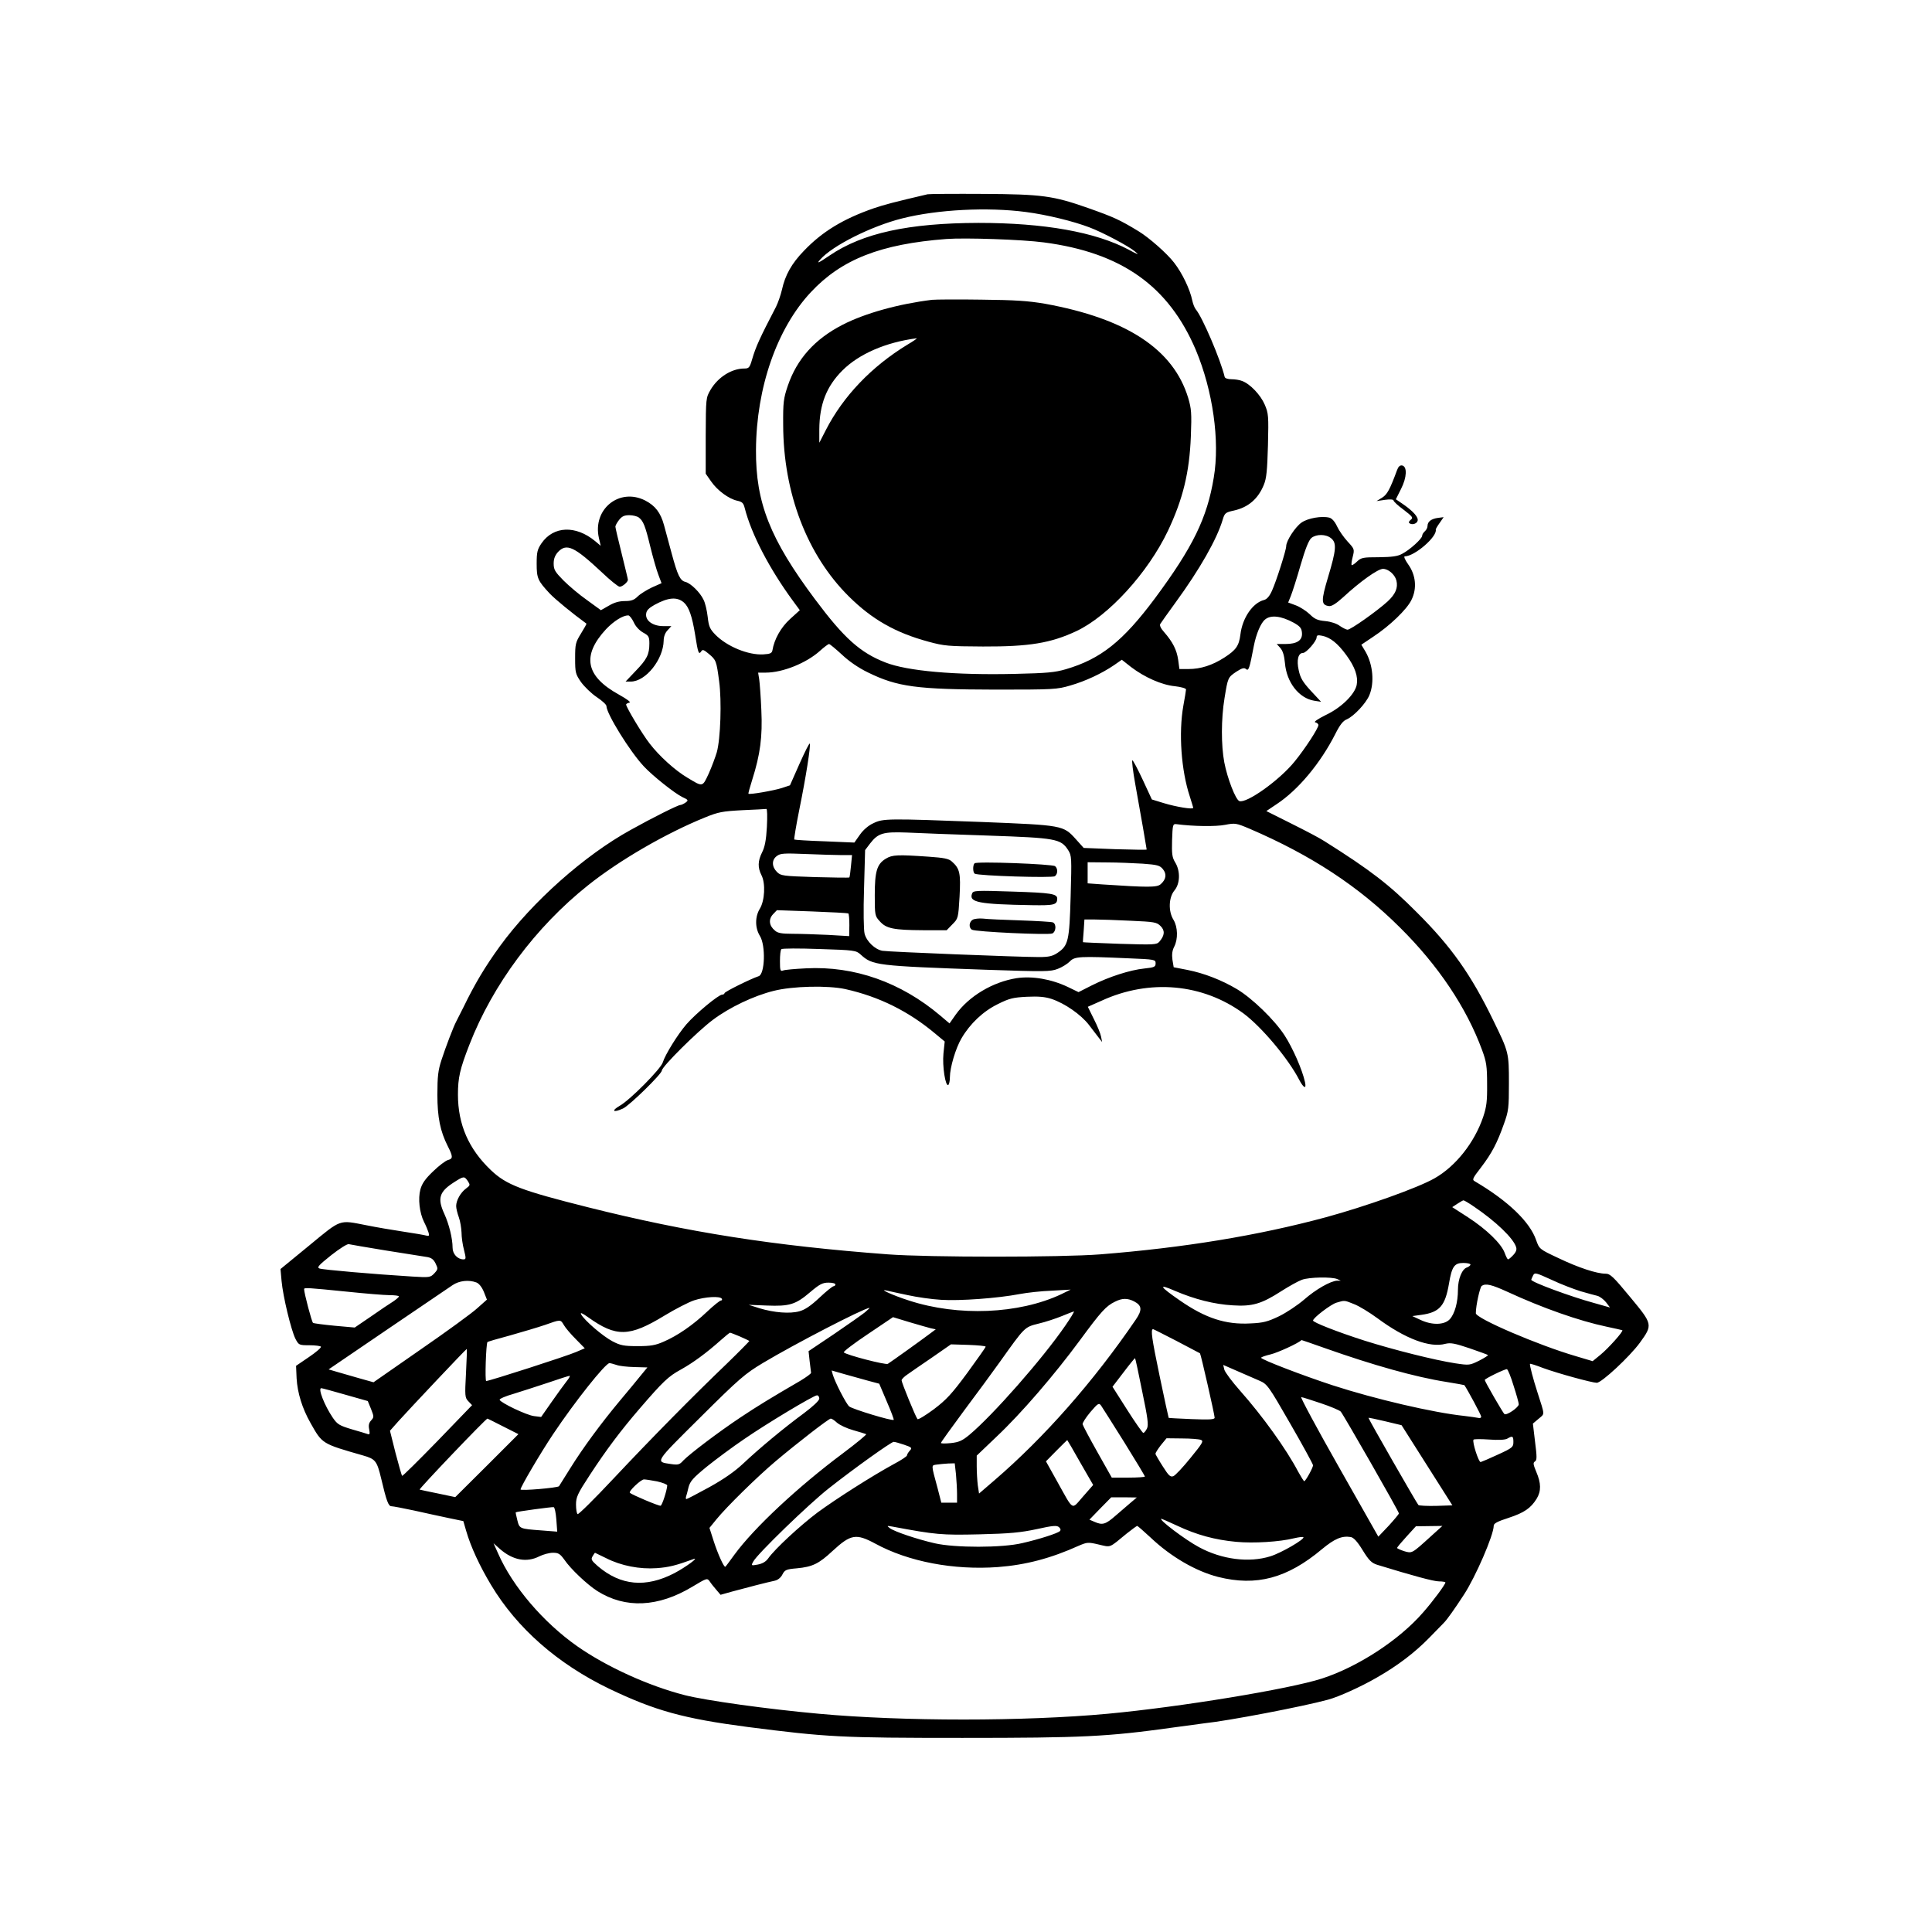 <?xml version="1.0" standalone="no"?>
<!DOCTYPE svg PUBLIC "-//W3C//DTD SVG 20010904//EN"
 "http://www.w3.org/TR/2001/REC-SVG-20010904/DTD/svg10.dtd">
<svg version="1.0" xmlns="http://www.w3.org/2000/svg"
 width="1080pt" height="1080pt" viewBox="0 0 1080 1080"
 preserveAspectRatio="xMidYMid meet">
<g transform="translate(0,1080) scale(0.1,-0.1)"
fill="#000000" stroke="none">
<path d="M5185 9714 c-188 -44 -241 -58 -300 -78 -170 -59 -288 -130 -391
-238 -69 -71 -105 -136 -123 -218 -7 -30 -22 -73 -33 -95 -92 -177 -113 -223
-134 -295 -13 -45 -18 -50 -43 -50 -71 0 -147 -48 -189 -119 -26 -45 -26 -46
-27 -257 l0 -212 30 -43 c36 -52 100 -98 146 -108 28 -6 35 -13 42 -41 38
-148 138 -339 269 -518 l39 -53 -54 -49 c-52 -47 -89 -114 -99 -175 -3 -16
-12 -21 -51 -23 -84 -5 -203 44 -268 110 -31 32 -37 46 -43 100 -4 35 -14 78
-23 95 -19 41 -71 92 -101 100 -30 7 -44 36 -77 158 -15 55 -34 127 -43 159
-19 70 -49 109 -105 138 -145 74 -296 -49 -259 -210 l10 -43 -31 26 c-109 90
-233 85 -300 -12 -23 -34 -27 -49 -27 -114 0 -82 6 -95 74 -168 32 -33 123
-108 204 -167 2 -1 -12 -26 -30 -55 -31 -50 -33 -60 -33 -139 0 -80 2 -88 33
-133 19 -26 58 -64 88 -84 30 -20 54 -42 54 -50 0 -42 131 -254 209 -337 49
-53 174 -152 216 -172 33 -15 34 -18 18 -30 -10 -7 -24 -14 -30 -14 -13 0
-157 -72 -277 -139 -258 -142 -551 -402 -732 -651 -82 -113 -140 -210 -203
-340 -18 -36 -36 -72 -41 -81 -15 -28 -59 -143 -82 -214 -19 -58 -23 -92 -23
-195 0 -126 16 -204 58 -287 29 -57 30 -70 3 -77 -14 -3 -52 -32 -85 -64 -44
-42 -62 -68 -71 -101 -14 -52 -5 -130 20 -181 10 -19 21 -46 25 -58 6 -20 4
-23 -12 -19 -10 3 -67 13 -128 22 -60 9 -154 25 -208 36 -154 30 -137 36 -318
-113 l-161 -132 6 -67 c8 -87 53 -273 77 -322 19 -36 20 -37 79 -37 32 0 61
-4 64 -8 3 -5 -27 -31 -67 -58 l-72 -49 3 -70 c5 -82 31 -167 78 -250 66 -117
63 -115 293 -181 70 -20 78 -30 102 -130 29 -123 40 -154 57 -154 9 0 67 -11
127 -24 61 -14 147 -32 193 -42 l82 -17 16 -55 c26 -90 76 -197 139 -302 145
-242 372 -441 660 -580 257 -123 416 -167 775 -214 446 -57 517 -61 1200 -61
674 0 811 7 1170 57 80 11 163 22 185 25 128 13 548 93 690 132 59 16 183 72
271 123 116 66 213 140 294 223 36 37 72 74 81 83 18 18 60 77 112 157 65 99
167 334 167 386 0 13 21 24 83 44 88 29 124 54 157 107 26 43 25 87 -2 150
-17 41 -19 51 -8 58 12 7 12 25 1 111 l-12 101 32 27 c35 30 36 15 -6 146 -24
74 -46 157 -42 161 1 2 34 -8 72 -23 85 -31 272 -82 301 -83 27 0 183 145 241
224 73 101 72 103 -54 255 -95 115 -112 131 -138 131 -49 0 -153 34 -265 88
-105 49 -105 50 -123 100 -35 102 -157 219 -342 328 -17 9 -14 16 34 78 61 80
90 136 128 243 26 72 28 89 28 228 0 171 -1 174 -87 350 -124 256 -235 413
-428 605 -153 154 -258 235 -515 397 -32 20 -82 47 -208 110 l-118 59 58 39
c120 79 244 228 327 391 26 52 44 75 65 83 39 17 107 89 126 135 29 70 20 170
-21 242 l-24 40 64 43 c95 62 191 155 216 207 32 64 25 139 -18 199 -19 27
-26 45 -19 45 55 0 183 111 173 150 0 3 9 19 22 37 l22 32 -31 -4 c-38 -5 -59
-21 -59 -45 0 -10 -7 -23 -15 -30 -8 -7 -15 -18 -15 -25 0 -16 -69 -79 -112
-101 -25 -14 -57 -18 -130 -19 -88 0 -99 -2 -122 -24 -14 -14 -28 -22 -30 -20
-3 3 0 24 6 47 10 41 10 43 -29 85 -21 23 -48 61 -59 85 -12 26 -28 44 -42 48
-42 11 -120 -2 -156 -27 -35 -24 -86 -102 -86 -132 0 -22 -55 -195 -79 -248
-14 -32 -29 -49 -45 -53 -63 -16 -121 -100 -132 -193 -8 -64 -25 -87 -90 -129
-67 -43 -132 -64 -200 -64 l-51 0 -7 52 c-8 55 -30 99 -79 155 -18 20 -26 37
-21 45 4 7 42 60 84 118 138 189 233 357 265 465 11 37 16 41 63 51 80 18 135
65 167 144 15 36 19 81 23 221 4 164 3 178 -18 227 -23 54 -82 116 -126 132
-14 6 -41 10 -60 10 -19 0 -36 5 -38 13 -23 97 -125 335 -161 377 -7 8 -16 31
-20 50 -13 63 -56 153 -102 212 -39 51 -139 139 -198 175 -107 65 -138 79
-285 131 -194 68 -256 76 -580 78 -162 1 -304 0 -315 -2z m549 -99 c117 -15
267 -52 356 -86 74 -28 218 -104 255 -135 25 -21 18 -19 -35 10 -186 99 -473
150 -840 150 -391 -1 -648 -57 -832 -182 -65 -44 -75 -48 -53 -23 67 77 286
187 458 230 197 50 478 64 691 36z m101 -170 c435 -57 698 -244 850 -602 95
-227 135 -508 100 -713 -37 -226 -117 -389 -329 -675 -179 -240 -303 -339
-498 -396 -61 -18 -107 -22 -283 -26 -337 -8 -605 16 -726 64 -141 55 -231
136 -393 353 -251 336 -332 540 -330 835 2 348 117 679 307 882 172 184 391
269 757 297 106 8 426 -3 545 -19z m-2264 -1538 c25 -19 36 -46 64 -162 15
-61 35 -131 45 -157 l18 -48 -54 -24 c-29 -14 -65 -36 -79 -50 -20 -20 -36
-26 -72 -26 -32 0 -60 -8 -90 -26 l-44 -25 -77 56 c-43 30 -102 80 -132 110
-47 48 -55 60 -55 95 0 27 8 46 24 64 48 51 91 31 245 -113 47 -45 92 -81 100
-81 15 0 46 26 46 39 0 4 -16 70 -35 147 -19 76 -35 144 -35 150 0 6 9 23 21
38 16 20 29 26 57 26 20 0 44 -6 53 -13z m3870 -116 c32 -26 29 -64 -17 -217
-40 -134 -39 -156 5 -162 15 -2 39 13 80 50 93 86 193 158 222 158 30 0 66
-31 75 -65 10 -41 -5 -76 -49 -117 -58 -53 -206 -158 -224 -158 -7 0 -27 10
-43 21 -17 13 -50 24 -81 27 -43 4 -60 11 -87 38 -19 18 -54 41 -78 50 l-43
16 15 37 c8 20 33 97 54 171 27 93 46 140 61 153 28 22 81 22 110 -2z m-3618
-359 c28 -25 46 -76 63 -181 16 -102 20 -113 34 -92 7 12 15 9 42 -14 41 -34
43 -39 58 -153 15 -109 8 -322 -13 -397 -8 -27 -28 -81 -45 -119 -36 -77 -32
-76 -120 -23 -69 41 -157 121 -210 190 -41 52 -132 204 -132 219 0 3 8 8 18
10 11 2 -10 18 -58 45 -187 103 -209 218 -72 366 44 46 94 77 124 77 7 0 21
-18 31 -39 10 -23 31 -45 52 -57 31 -17 35 -23 35 -61 0 -61 -13 -88 -77 -154
l-56 -59 29 0 c84 0 182 124 184 229 0 21 8 44 22 58 l21 23 -45 0 c-58 0
-101 30 -96 69 2 19 15 32 47 50 77 42 126 46 164 13z m3409 -113 c35 -20 44
-30 46 -56 4 -42 -27 -63 -92 -63 l-49 0 20 -22 c14 -16 22 -42 26 -85 9 -107
78 -196 163 -210 l39 -6 -57 61 c-45 49 -59 72 -68 115 -13 57 -3 97 24 97 18
0 76 66 76 87 0 12 7 14 31 9 45 -9 86 -41 135 -108 49 -67 67 -120 58 -167
-11 -53 -86 -127 -173 -168 -46 -23 -69 -39 -58 -41 9 -2 17 -9 17 -15 0 -18
-75 -133 -133 -204 -84 -104 -269 -236 -309 -221 -21 8 -67 127 -84 216 -18
95 -18 243 1 358 19 117 19 117 66 149 31 20 44 24 54 15 15 -13 20 3 44 129
13 67 39 129 63 148 32 27 90 20 160 -18z m-2526 -178 c40 -38 94 -75 146
-100 165 -81 273 -95 713 -96 324 0 344 1 418 23 84 24 176 67 245 114 l43 30
52 -41 c75 -57 171 -100 245 -107 35 -4 62 -12 62 -18 0 -6 -7 -47 -15 -91
-27 -152 -12 -362 36 -507 10 -32 19 -60 19 -64 0 -10 -94 5 -166 27 l-65 20
-51 110 c-28 60 -54 109 -58 109 -4 0 3 -60 16 -132 30 -166 64 -362 64 -367
0 -2 -79 -1 -176 2 l-176 7 -44 49 c-70 78 -74 78 -524 96 -530 20 -553 20
-608 -7 -27 -12 -57 -38 -75 -64 l-31 -44 -165 7 c-91 3 -168 8 -171 10 -2 2
10 77 28 166 38 187 64 355 59 370 -2 6 -27 -44 -57 -111 l-54 -122 -45 -15
c-47 -15 -181 -38 -187 -32 -2 1 8 37 21 78 45 142 58 241 51 389 -3 74 -9
152 -12 173 l-6 37 43 0 c95 0 228 54 303 122 22 20 45 37 50 38 5 0 37 -27
72 -59z m-419 -963 c-4 -75 -12 -114 -27 -143 -24 -48 -25 -85 -3 -128 23 -45
18 -141 -9 -186 -28 -45 -28 -108 0 -153 33 -53 28 -214 -7 -225 -43 -14 -191
-87 -191 -95 0 -4 -6 -8 -13 -8 -20 0 -148 -106 -200 -166 -49 -57 -119 -170
-132 -213 -11 -36 -182 -209 -240 -242 -50 -29 -38 -41 17 -16 36 16 218 194
218 213 0 21 199 219 285 283 93 70 230 135 340 162 106 27 303 31 400 10 189
-42 354 -124 503 -249 l53 -44 -7 -67 c-7 -71 11 -186 27 -176 5 4 9 23 9 43
0 54 32 162 65 218 48 82 121 151 203 191 64 32 85 37 162 41 65 3 101 0 138
-12 75 -25 165 -88 209 -145 21 -27 46 -60 56 -73 l18 -23 -6 30 c-3 17 -21
61 -40 98 l-34 69 77 34 c268 123 565 96 793 -71 101 -75 251 -253 312 -372
25 -47 41 -53 32 -12 -15 69 -68 190 -114 261 -57 88 -183 209 -267 259 -84
50 -184 89 -276 107 l-77 15 -7 42 c-4 30 -1 52 10 73 22 43 20 110 -4 150
-30 48 -27 125 5 164 32 38 34 108 5 156 -18 29 -20 48 -18 125 3 85 4 92 23
90 99 -13 222 -14 273 -4 57 11 62 10 138 -22 344 -148 608 -321 840 -552 214
-212 372 -448 459 -685 24 -65 28 -90 28 -190 1 -96 -3 -127 -22 -184 -49
-144 -154 -276 -272 -343 -95 -54 -385 -157 -609 -218 -378 -102 -792 -170
-1260 -207 -215 -17 -958 -17 -1185 0 -641 48 -1119 123 -1677 263 -374 94
-457 125 -544 208 -124 118 -184 255 -184 422 0 95 11 143 64 279 130 335 370
658 663 891 175 140 436 291 653 379 76 31 98 35 210 41 69 3 129 6 134 7 5 1
6 -41 3 -100z m1238 -49 c379 -13 405 -18 446 -81 20 -32 20 -41 14 -258 -7
-251 -13 -276 -74 -317 -27 -18 -48 -23 -103 -23 -112 0 -840 29 -875 35 -41
7 -89 52 -100 96 -5 19 -7 128 -3 250 l6 217 28 37 c45 58 73 66 206 61 63 -3
268 -11 455 -17z m-821 -109 l59 0 -6 -61 c-3 -33 -7 -62 -9 -64 -2 -2 -89 -1
-193 2 -180 6 -190 7 -212 29 -29 29 -30 68 0 89 19 15 41 16 162 11 77 -3
166 -6 199 -6z m1684 -48 c83 -6 96 -10 113 -31 22 -27 18 -57 -13 -84 -21
-18 -69 -18 -325 -1 l-83 6 0 59 0 59 108 -1 c59 0 149 -4 200 -7z m-1646
-278 c4 -3 6 -32 6 -66 l-1 -61 -120 7 c-66 3 -155 6 -197 6 -60 0 -83 4 -98
18 -33 27 -37 63 -11 91 l22 23 196 -7 c108 -4 199 -9 203 -11z m1578 -41
c134 -6 146 -8 168 -30 25 -25 23 -52 -7 -87 -15 -17 -28 -18 -221 -12 -113 4
-205 8 -206 9 -1 1 1 30 4 65 l4 62 57 0 c31 0 121 -3 201 -7z m-1510 -188
c68 -62 85 -64 702 -86 329 -11 360 -11 401 5 24 9 54 28 67 41 27 29 56 30
328 18 148 -6 152 -7 152 -28 0 -20 -7 -23 -63 -29 -79 -8 -198 -46 -295 -95
l-73 -37 -60 29 c-93 44 -198 62 -286 49 -133 -21 -266 -100 -340 -203 l-35
-50 -52 44 c-220 186 -480 278 -750 264 -61 -3 -119 -8 -128 -12 -16 -6 -18 0
-18 52 0 33 3 63 8 67 4 5 99 5 212 1 195 -6 206 -8 230 -30z m-2195 -1267
c14 -22 14 -24 -10 -42 -30 -22 -55 -66 -55 -98 0 -13 7 -41 15 -63 8 -22 14
-60 15 -85 0 -25 6 -69 14 -98 12 -47 11 -52 -3 -52 -33 0 -61 30 -61 65 0 52
-20 132 -46 189 -40 87 -29 124 54 177 55 35 57 35 77 7z m5626 -144 c121 -82
219 -176 234 -225 5 -14 0 -28 -16 -45 -12 -13 -25 -24 -29 -24 -3 0 -12 17
-19 37 -19 51 -101 131 -206 199 l-87 56 29 19 c15 10 31 19 34 19 4 0 31 -16
60 -36z m-6086 -244 c105 -17 207 -33 227 -36 29 -4 41 -13 53 -37 14 -29 14
-32 -7 -55 -22 -23 -26 -24 -123 -18 -212 13 -501 38 -519 45 -16 6 -5 18 65
74 47 37 91 65 99 62 8 -2 101 -18 205 -35z m6065 -79 c0 -5 -9 -12 -19 -16
-28 -8 -51 -65 -51 -125 0 -70 -18 -135 -46 -165 -30 -32 -99 -34 -164 -3
l-45 21 51 7 c102 14 133 51 154 175 16 95 30 115 80 115 22 0 40 -4 40 -9z
m615 -149 c39 -11 81 -23 95 -26 14 -4 35 -20 48 -36 l22 -29 -92 26 c-125 34
-348 116 -348 129 0 3 5 14 10 24 9 18 15 16 103 -24 50 -24 124 -52 162 -64z
m-1360 68 l20 -9 -20 0 c-38 -2 -120 -49 -185 -106 -36 -31 -99 -73 -140 -93
-63 -30 -88 -37 -159 -40 -139 -8 -252 29 -395 128 -116 80 -124 96 -28 54
110 -47 219 -75 324 -81 108 -7 160 8 270 79 44 28 96 57 116 64 41 15 166 17
197 4z m-4812 -19 c15 -6 31 -26 42 -53 l17 -43 -54 -48 c-29 -27 -172 -131
-317 -231 l-263 -183 -82 23 c-44 13 -101 29 -125 36 l-44 13 329 224 c181
123 345 234 364 247 37 25 90 31 133 15z m2007 -11 c0 -5 -5 -10 -10 -10 -6 0
-42 -29 -79 -64 -49 -46 -82 -68 -112 -76 -53 -15 -142 -8 -224 17 l-60 19
101 -4 c127 -5 161 5 242 74 53 45 70 54 103 54 21 0 39 -4 39 -10z m3756 -41
c197 -91 402 -163 554 -195 47 -10 87 -19 89 -20 7 -6 -78 -101 -122 -137
l-44 -36 -94 28 c-209 61 -559 211 -559 240 0 43 23 146 33 153 23 15 55 7
143 -33z m-6491 1 c105 -11 214 -20 243 -20 28 0 52 -3 52 -7 -1 -5 -15 -17
-33 -29 -18 -11 -73 -48 -123 -83 l-91 -62 -112 10 c-62 6 -116 13 -121 16 -7
4 -50 167 -50 189 0 9 26 7 235 -14z m3140 -20 c50 -11 133 -23 185 -26 104
-7 320 9 439 32 42 8 123 17 181 19 l105 6 -53 -26 c-237 -111 -575 -125 -851
-35 -91 29 -177 69 -121 55 14 -3 66 -15 115 -25z m-1040 -20 c3 -5 1 -10 -5
-10 -6 0 -41 -28 -78 -63 -78 -74 -165 -134 -242 -167 -45 -20 -72 -25 -145
-25 -78 0 -97 4 -141 27 -54 28 -157 117 -175 150 -7 13 4 9 38 -15 158 -113
231 -111 428 9 61 37 135 75 165 85 61 20 145 25 155 9z m2305 -15 c44 -23 46
-48 9 -102 -236 -346 -511 -658 -790 -898 l-86 -74 -7 46 c-3 25 -6 73 -6 106
l0 60 111 106 c138 130 323 345 466 539 119 162 146 191 195 215 41 21 71 21
108 2z m1229 -15 c27 -10 86 -46 131 -79 154 -114 293 -167 380 -143 29 7 52
3 135 -25 55 -19 102 -36 103 -38 2 -2 -20 -16 -49 -31 -53 -26 -55 -27 -134
-15 -116 18 -343 75 -508 127 -153 49 -287 102 -287 112 0 15 100 91 131 100
47 14 43 14 98 -8z m-2734 -46 c-16 -13 -94 -68 -172 -121 l-143 -96 6 -56 c4
-31 7 -60 8 -65 0 -5 -26 -24 -59 -44 -165 -96 -239 -141 -335 -205 -122 -81
-284 -204 -320 -241 -21 -24 -29 -26 -70 -20 -88 13 -93 5 165 261 218 217
250 244 350 304 179 107 556 302 595 308 3 0 -8 -11 -25 -25z m1119 -76 c-128
-186 -403 -498 -534 -608 -41 -34 -59 -42 -105 -47 -30 -3 -55 -3 -55 1 0 4
58 84 128 179 71 95 161 217 200 272 142 199 138 196 218 216 39 9 98 29 130
42 33 14 63 25 67 26 4 0 -18 -36 -49 -81z m-751 -13 l28 -6 -43 -32 c-48 -36
-206 -149 -225 -161 -13 -7 -230 49 -246 64 -4 4 56 50 134 102 l141 95 92
-28 c50 -15 104 -30 119 -34z m-2051 18 c9 -16 39 -51 67 -79 l50 -51 -49 -21
c-50 -22 -484 -162 -502 -162 -8 0 -1 208 7 218 2 2 59 19 127 37 67 19 155
45 193 58 90 32 88 32 107 0z m3425 -89 c71 -37 130 -68 131 -69 5 -5 82 -344
82 -360 0 -10 -27 -12 -127 -8 -71 3 -129 6 -130 7 -1 1 -24 107 -51 236 -43
207 -51 260 -36 260 2 0 61 -30 131 -66z m-2441 25 c27 -12 51 -23 53 -25 1
-1 -55 -58 -125 -126 -186 -178 -418 -413 -636 -645 -105 -112 -194 -200 -199
-197 -5 3 -9 27 -9 53 0 42 8 60 78 167 93 142 172 247 277 369 131 152 161
181 231 219 68 38 141 91 224 165 25 22 48 41 51 41 4 0 28 -10 55 -21z m3270
-65 c271 -96 507 -162 679 -189 55 -9 100 -17 101 -18 18 -26 94 -167 94 -176
0 -7 -8 -10 -17 -7 -10 2 -45 7 -78 11 -172 18 -498 94 -735 171 -165 54 -400
144 -400 154 0 4 24 12 53 19 38 9 153 61 173 80 1 0 60 -20 130 -45z m-1896
8 c0 -4 -47 -70 -103 -147 -87 -118 -117 -150 -187 -203 -46 -34 -87 -59 -91
-55 -10 11 -89 204 -89 217 0 6 15 21 33 33 17 12 79 55 138 95 l105 73 97 -3
c53 -2 97 -6 97 -10z m-2905 -148 c-7 -128 -6 -137 13 -157 l21 -22 -193 -200
c-107 -110 -196 -198 -198 -195 -3 3 -19 60 -37 128 l-31 124 47 53 c64 71
377 403 382 404 2 1 0 -60 -4 -135z m3780 -102 c31 -148 36 -187 27 -207 -7
-14 -16 -25 -21 -25 -4 0 -45 58 -90 129 l-82 129 62 81 c34 45 63 80 64 79 2
-2 20 -85 40 -186z m-2939 148 c15 -6 60 -11 100 -12 l73 -2 -37 -45 c-20 -25
-72 -88 -115 -139 -106 -127 -208 -265 -280 -381 -33 -53 -61 -97 -62 -99 -7
-9 -215 -27 -215 -18 0 14 113 206 182 309 123 184 292 396 315 397 6 0 24 -5
39 -10z m3594 -88 c44 -19 50 -27 173 -241 70 -121 127 -226 127 -232 0 -14
-42 -89 -49 -89 -3 0 -18 24 -34 53 -66 126 -199 311 -325 453 -45 51 -84 103
-88 118 l-6 26 78 -34 c44 -19 99 -43 124 -54z m1421 -28 c16 -49 29 -96 29
-104 0 -17 -66 -63 -80 -55 -7 5 -110 182 -110 191 0 7 115 63 124 60 5 -1 22
-42 37 -92z m-3606 27 l60 -16 42 -99 c24 -55 41 -101 39 -103 -8 -8 -231 60
-249 75 -18 16 -80 137 -92 179 l-6 22 73 -21 c40 -11 100 -28 133 -37z
m-1688 -3 c-14 -18 -52 -70 -84 -116 l-58 -83 -40 5 c-41 5 -186 74 -192 91
-1 6 34 21 80 34 45 14 132 42 192 62 61 21 114 38 119 38 5 1 -3 -14 -17 -31z
m-1238 -74 l127 -36 18 -44 c17 -43 17 -46 1 -64 -13 -14 -16 -28 -11 -51 4
-23 3 -30 -7 -26 -6 2 -47 15 -90 27 -70 21 -81 28 -106 64 -47 69 -85 166
-65 166 4 0 64 -16 133 -36z m2651 -22 c0 -11 -34 -43 -86 -82 -113 -83 -251
-198 -339 -281 -48 -45 -108 -87 -191 -133 -66 -36 -123 -66 -127 -66 -3 0 -4
6 -2 13 2 6 9 30 14 53 9 34 25 52 103 116 51 41 144 110 206 152 129 89 391
246 409 246 7 0 13 -8 13 -18z m2803 -26 c54 -18 104 -39 112 -47 15 -17 325
-558 325 -569 0 -4 -26 -35 -57 -69 l-58 -61 -221 390 c-122 215 -216 390
-210 390 6 0 55 -16 109 -34z m-1099 -217 c64 -103 116 -189 116 -193 0 -3
-42 -6 -92 -6 l-93 0 -80 142 c-44 78 -81 148 -83 156 -2 7 18 38 43 68 43 50
48 53 60 37 7 -10 65 -102 129 -204z m1693 -130 l142 -224 -91 -3 c-50 -1 -95
1 -99 5 -9 9 -279 480 -279 487 0 2 42 -7 93 -19 l92 -22 142 -224z m-5164
217 l85 -43 -176 -176 -177 -176 -95 20 c-52 10 -99 21 -104 22 -7 2 370 397
379 397 1 0 41 -20 88 -44z m1866 21 c15 -13 55 -32 91 -42 36 -10 68 -20 72
-22 4 -2 -54 -50 -130 -107 -252 -188 -496 -416 -606 -566 -26 -36 -49 -67
-51 -68 -7 -7 -43 73 -66 145 l-23 72 39 48 c57 70 226 236 330 324 126 106
298 239 309 239 6 0 21 -10 35 -23z m3781 -108 c0 -28 -5 -33 -86 -70 -47 -22
-90 -40 -97 -42 -11 -2 -48 112 -40 125 2 4 41 4 87 1 53 -4 90 -2 102 5 29
17 34 15 34 -19z m-1747 12 c17 -6 9 -19 -58 -101 -42 -52 -85 -98 -96 -102
-17 -6 -26 3 -59 55 -22 34 -40 66 -41 70 0 5 13 26 30 48 l32 39 87 -1 c48 0
95 -4 105 -8z m-674 -127 l72 -125 -57 -65 c-66 -75 -50 -84 -144 84 l-63 113
59 60 c32 32 59 59 60 59 1 0 34 -57 73 -126z m-985 100 c44 -15 46 -18 32
-33 -9 -10 -16 -22 -16 -27 0 -5 -33 -27 -73 -48 -121 -66 -322 -194 -427
-271 -97 -73 -239 -204 -276 -257 -13 -18 -32 -29 -58 -34 -38 -7 -38 -6 -25
17 22 42 310 321 422 409 138 109 349 260 363 260 6 0 32 -7 58 -16z m290
-165 c3 -34 6 -84 6 -110 l0 -49 -44 0 -44 0 -20 78 c-38 140 -37 130 -5 135
15 2 44 5 64 6 l36 1 7 -61z m-1671 -40 c31 -7 57 -17 57 -23 -2 -28 -28 -110
-37 -113 -9 -3 -160 61 -172 72 -8 9 62 75 79 75 9 0 42 -5 73 -11z m2650
-117 c-17 -15 -56 -48 -86 -74 -57 -50 -74 -55 -119 -35 l-28 12 61 63 61 62
72 0 71 -1 -32 -27z m-3213 -96 l5 -68 -90 7 c-120 9 -121 9 -133 57 -6 24
-10 43 -9 44 4 4 203 31 212 29 6 -1 12 -32 15 -69z m3471 -35 c108 -51 211
-79 330 -90 98 -9 243 0 323 20 26 6 49 9 52 6 10 -10 -123 -88 -185 -107
-119 -37 -270 -18 -398 51 -77 41 -233 159 -210 159 2 0 42 -18 88 -39z m-656
-30 c-14 -13 -118 -46 -210 -67 -112 -27 -377 -27 -490 -1 -100 23 -224 65
-250 84 -19 14 -18 15 15 9 241 -45 273 -48 485 -43 170 4 231 10 320 29 90
20 113 22 125 11 9 -8 11 -16 5 -22z m508 -37 c112 -106 251 -187 376 -219
214 -54 387 -8 582 156 69 57 110 75 159 67 16 -2 37 -24 67 -73 35 -57 50
-72 81 -82 202 -62 316 -93 346 -93 20 0 36 -3 36 -6 0 -11 -71 -107 -126
-169 -133 -153 -363 -303 -564 -368 -182 -59 -791 -159 -1198 -197 -467 -43
-1144 -43 -1614 0 -288 26 -632 74 -750 104 -203 52 -438 159 -602 274 -189
133 -360 333 -441 517 l-26 58 37 -33 c72 -62 148 -76 219 -40 22 11 56 20 76
20 31 0 40 -6 64 -39 35 -52 129 -140 184 -175 157 -99 340 -91 531 24 82 49
83 50 98 29 7 -11 24 -32 37 -47 l23 -27 64 18 c73 20 201 53 240 61 17 4 34
18 42 35 13 25 21 29 80 34 88 8 124 26 200 97 102 94 131 99 239 41 185 -101
438 -149 685 -131 157 12 297 49 454 120 45 19 51 20 110 6 70 -16 55 -22 157
62 29 23 55 42 58 42 3 0 37 -30 76 -66z m1567 9 c-109 -99 -106 -97 -151 -84
-21 7 -39 15 -39 18 0 4 24 32 53 64 l52 57 74 1 74 1 -63 -57z m-4612 -123
c84 -43 189 -63 284 -56 66 5 104 14 203 50 39 15 -39 -43 -105 -78 -160 -83
-300 -70 -428 39 -36 32 -40 38 -29 56 6 10 12 19 13 19 0 0 28 -14 62 -30z"/>
<path d="M5210 9124 c-187 -23 -375 -75 -501 -140 -155 -80 -254 -191 -305
-340 -24 -71 -27 -93 -26 -219 1 -382 134 -728 367 -959 129 -128 260 -203
445 -253 88 -24 111 -26 305 -27 259 -1 379 19 522 86 180 85 400 326 512 561
84 178 120 326 128 528 5 130 3 154 -15 215 -83 272 -344 443 -800 526 -94 16
-165 21 -357 23 -132 2 -256 1 -275 -1z m-138 -251 c-200 -122 -359 -288 -456
-478 l-36 -70 0 75 c1 140 40 240 129 329 93 93 244 158 415 180 5 0 -18 -16
-52 -36z"/>
<path d="M4952 6000 c-50 -30 -62 -71 -62 -205 0 -111 1 -116 28 -145 36 -41
78 -49 241 -50 l133 0 32 33 c32 32 33 34 40 154 7 132 2 157 -43 197 -17 16
-44 21 -129 27 -174 12 -204 11 -240 -11z"/>
<path d="M5448 5974 c-11 -10 -10 -52 1 -58 19 -12 436 -25 448 -14 17 13 17
43 1 56 -15 12 -440 28 -450 16z"/>
<path d="M5434 5805 c-19 -49 36 -60 335 -65 124 -2 140 2 141 36 0 28 -34 33
-248 40 -207 7 -222 6 -228 -11z"/>
<path d="M5438 5659 c-21 -12 -24 -44 -5 -56 18 -12 429 -31 450 -21 21 11 23
54 2 62 -9 3 -91 8 -183 11 -92 3 -185 7 -207 10 -22 2 -48 -1 -57 -6z"/>
<path d="M7810 8173 c-40 -108 -55 -137 -84 -155 l-31 -19 48 7 c29 4 47 2 47
-4 0 -5 25 -29 57 -52 49 -38 54 -44 40 -55 -9 -7 -14 -15 -10 -18 12 -13 41
-7 47 10 8 19 -21 53 -80 94 l-41 28 29 58 c33 65 35 125 6 131 -12 2 -21 -6
-28 -25z"/>
</g>
</svg>
